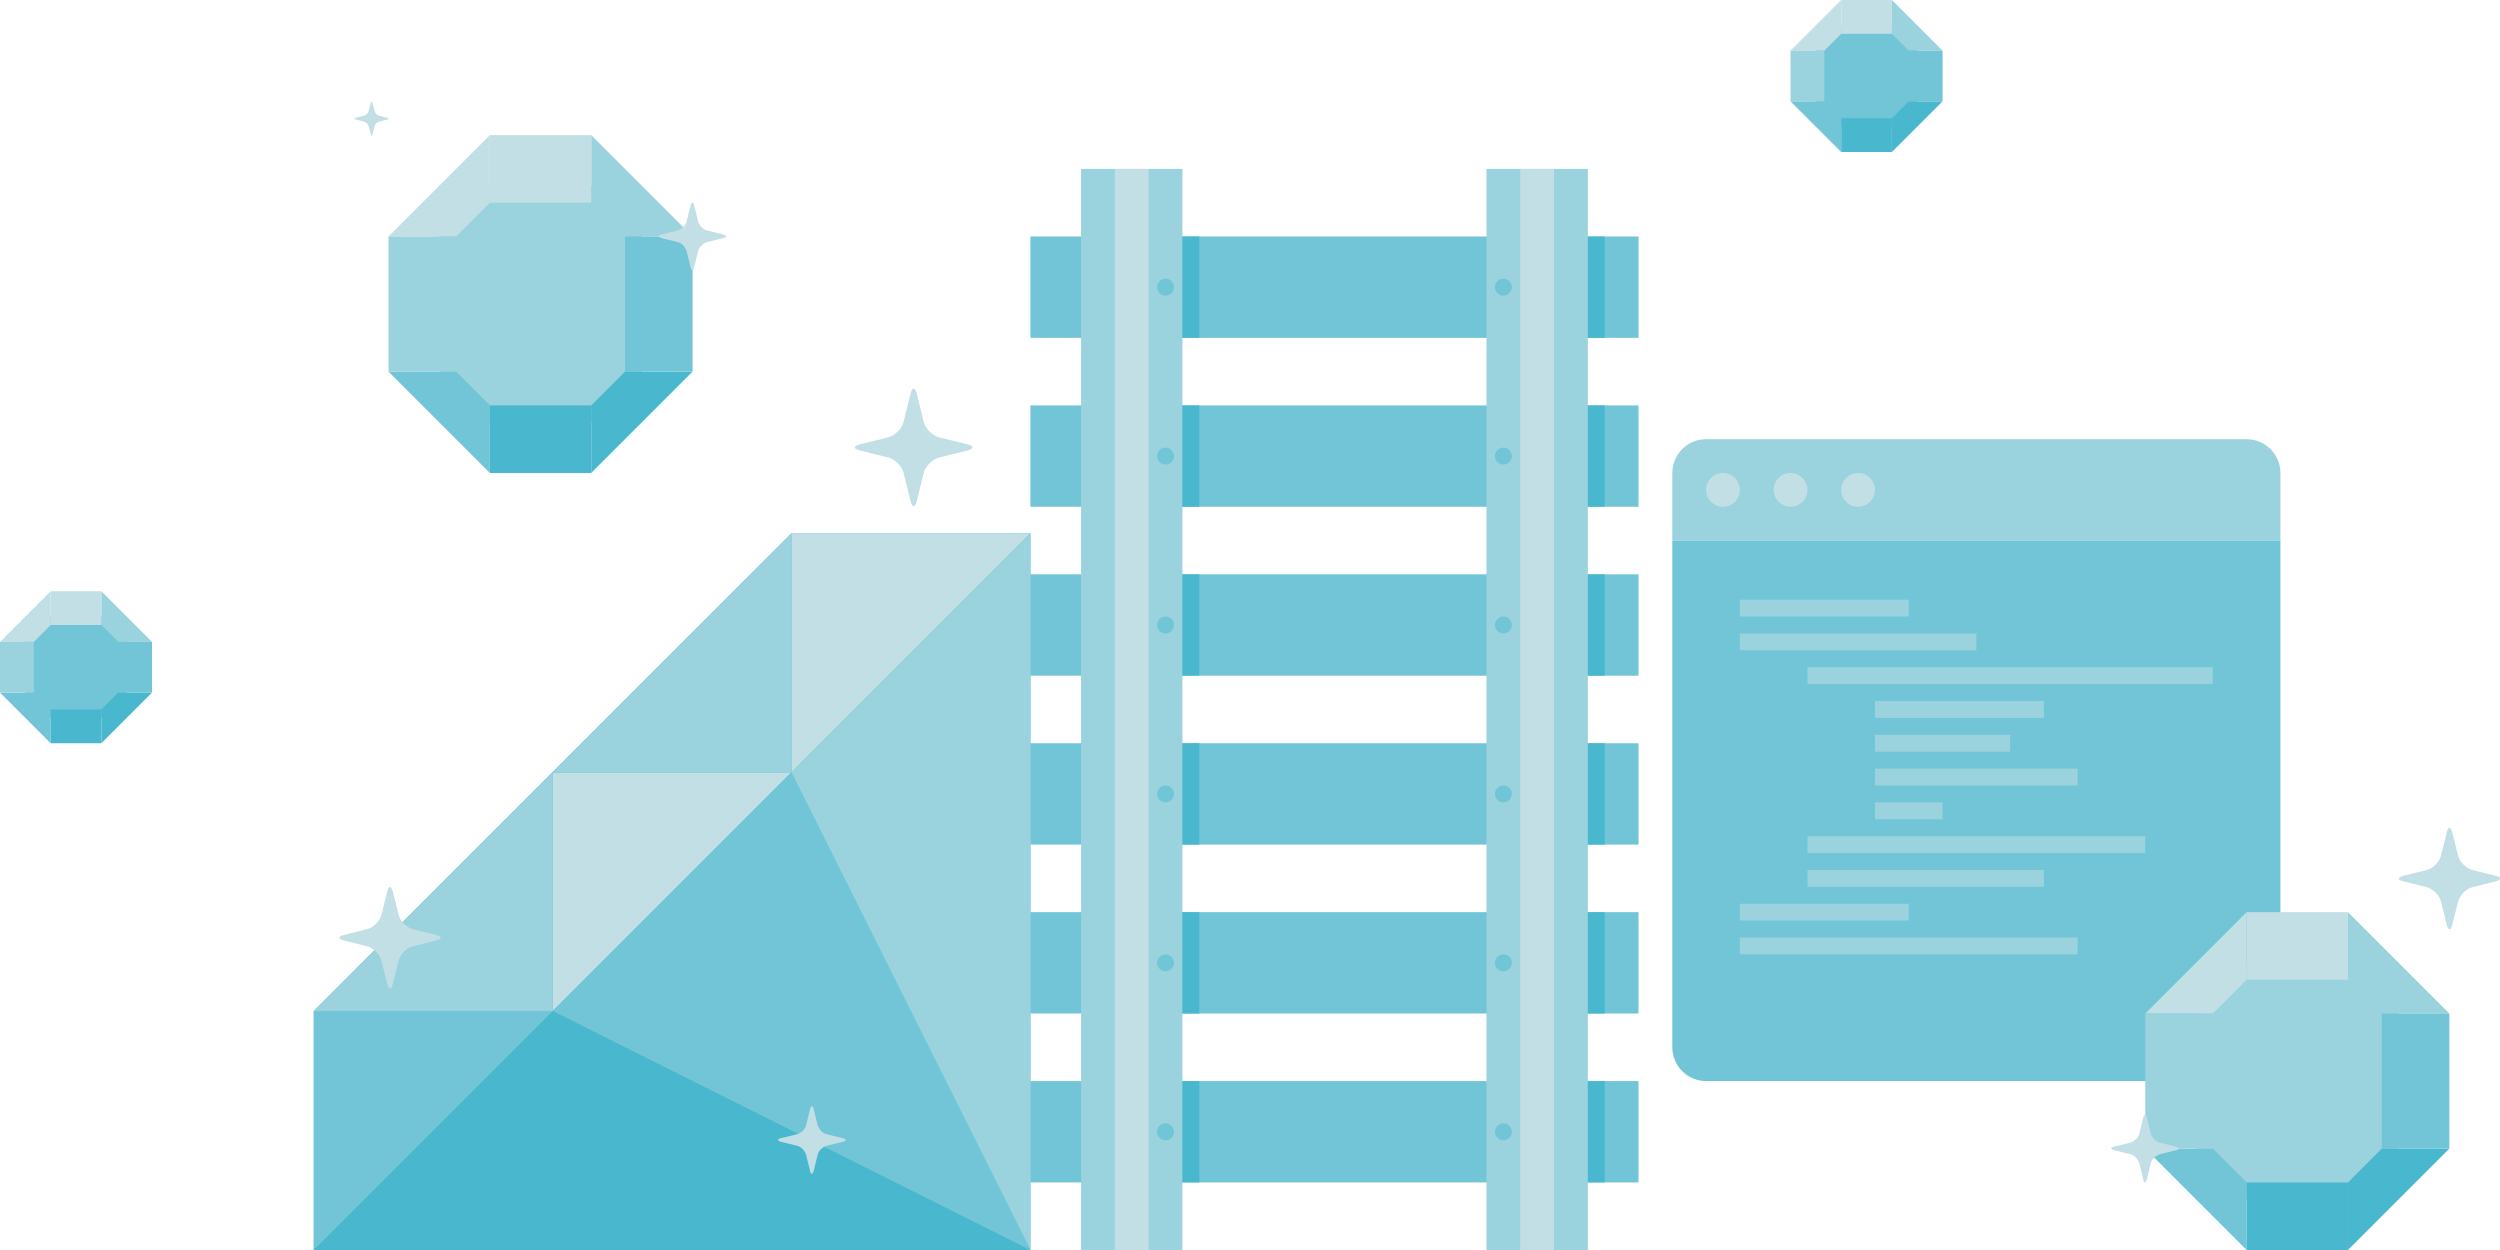 <svg xmlns="http://www.w3.org/2000/svg" width="592" height="296" viewBox="0 0 592 296"><path fill="#49B8CF" d="M74.3 239.4l113.1-113.1h56.6v169.7h-169.7"/><path fill="#C2DFE5" d="M244 126.3h-56.6v56.6m0 0h-56.5v56.5"/><path fill="#71C5D6" d="M130.9 239.4h-56.6v56.6m56.6-56.6l113.1 56.6-56.6-113.1"/><path fill="#9AD2DE" d="M187.4 126.3v56.6h-56.5m0 0v56.5h-56.6m169.7 56.6l-56.6-113.1 56.6-56.6"/><path fill="#C2DFE5" d="M93 211.1c-.4-1.4-1-1.4-1.3 0l-1.4 5.6c-.4 1.4-1.8 2.9-3.3 3.3l-5.6 1.4c-1.4.4-1.4 1 0 1.3l5.6 1.4c1.4.4 2.9 1.8 3.3 3.3l1.4 5.6c.4 1.4 1 1.4 1.3 0l1.4-5.6c.4-1.4 1.8-2.9 3.3-3.3l5.6-1.4c1.4-.4 1.4-1 0-1.3l-5.6-1.4c-1.4-.4-2.9-1.8-3.3-3.3l-1.4-5.6zm124.1-117.8c-.4-1.7-1.1-1.7-1.5 0l-1.6 6.5c-.4 1.7-2.1 3.4-3.8 3.8l-6.5 1.6c-1.7.4-1.7 1.1 0 1.5l6.5 1.6c1.7.4 3.4 2.1 3.8 3.8l1.6 6.5c.4 1.7 1.1 1.7 1.5 0l1.6-6.5c.4-1.7 2.1-3.4 3.8-3.8l6.5-1.6c1.7-.4 1.7-1.1 0-1.5l-6.5-1.6c-1.7-.4-3.4-2.1-3.8-3.8l-1.6-6.5zm-24.4 169.4c-.2-1-.6-1-.9 0l-.9 3.7c-.2 1-1.2 1.9-2.2 2.2l-3.7.9c-1 .2-1 .6 0 .9l3.7.9c1 .2 1.9 1.2 2.2 2.2l.9 3.7c.2 1 .6 1 .9 0l.9-3.7c.2-1 1.2-1.9 2.2-2.2l3.7-.9c1-.2 1-.6 0-.9l-3.7-.9c-1-.2-1.9-1.2-2.2-2.2l-.9-3.7z"/><path fill="#71C5D6" d="M244 56h144v24h-144zm0 80h144v24h-144zm0 40h144v24h-144zm0 40h144v24h-144zm0-120h144v24h-144zm0 160h144v24h-144z"/><path fill="#9AD2DE" d="M256 40h24v256h-24z"/><path fill="#C2DFE5" d="M264 40h8v256h-8z"/><path fill="#9AD2DE" d="M352 40h24v256h-24z"/><path fill="#C2DFE5" d="M360 40h8v256h-8z"/><circle fill="#71C5D6" cx="356" cy="108" r="2"/><circle fill="#71C5D6" cx="276" cy="108" r="2"/><circle fill="#71C5D6" cx="356" cy="68" r="2"/><circle fill="#71C5D6" cx="276" cy="68" r="2"/><circle fill="#71C5D6" cx="356" cy="148" r="2"/><circle fill="#71C5D6" cx="276" cy="148" r="2"/><circle fill="#71C5D6" cx="356" cy="188" r="2"/><circle fill="#71C5D6" cx="276" cy="188" r="2"/><circle fill="#71C5D6" cx="356" cy="228" r="2"/><circle fill="#71C5D6" cx="276" cy="228" r="2"/><circle fill="#71C5D6" cx="356" cy="268" r="2"/><circle fill="#71C5D6" cx="276" cy="268" r="2"/><path fill="#49B8CF" d="M280 56h4v24h-4zm0 40h4v24h-4zm0 40h4v24h-4zm0 40h4v24h-4zm0 40h4v24h-4zm0 40h4v24h-4zm96-200h4v24h-4zm0 40h4v24h-4zm0 40h4v24h-4zm0 40h4v24h-4zm0 40h4v24h-4zm0 40h4v24h-4z"/><path fill="#9AD2DE" d="M532 104h-128c-4.4 0-8 3.6-8 8v16h144v-16c0-4.4-3.6-8-8-8z"/><path fill="#71C5D6" d="M404 256h128c4.4 0 8-3.6 8-8v-120h-144v120c0 4.4 3.6 8 8 8z"/><circle fill="#C2DFE5" cx="408" cy="116" r="4"/><circle fill="#C2DFE5" cx="424" cy="116" r="4"/><circle fill="#C2DFE5" cx="440" cy="116" r="4"/><path fill="#9AD2DE" d="M412 142h40v4h-40zm0 8h56v4h-56zm0 64h40v4h-40zm0 8h80v4h-80zm16-64h96v4h-96zm0 40h80v4h-80zm0 8h56v4h-56zm16-40h40v4h-40zm0 8h32v4h-32zm0 8h48v4h-48zm0 8h16v4h-16zM520 228h48v56h-48z"/><path fill="#C2DFE5" d="M532 232v-16l-24 24h16"/><path fill="#9AD2DE" d="M556 216v16l8 8h16"/><path fill="#49B8CF" d="M564 272l-8 8v16l24-24"/><path fill="#71C5D6" d="M532 280l-8-8h-16l24 24"/><path fill="#C2DFE5" d="M532 216h24v16h-24z"/><path fill="#71C5D6" d="M564 240h16v32h-16z"/><path fill="#49B8CF" d="M532 280h24v16h-24z"/><path fill="#9AD2DE" d="M508 240h16v32h-16zM104 44h48v56h-48z"/><path fill="#C2DFE5" d="M116 48v-16l-24 24h16"/><path fill="#9AD2DE" d="M140 32v16l8 8h16"/><path fill="#49B8CF" d="M148 88l-8 8v16l24-24"/><path fill="#71C5D6" d="M116 96l-8-8h-16l24 24"/><path fill="#C2DFE5" d="M116 32h24v16h-24z"/><path fill="#71C5D6" d="M148 56h16v32h-16z"/><path fill="#49B8CF" d="M116 96h24v16h-24z"/><path fill="#9AD2DE" d="M92 56h16v32h-16z"/><path fill="#71C5D6" d="M6 146h24v24h-24z"/><path fill="#C2DFE5" d="M12 148v-8l-12 12h8"/><path fill="#9AD2DE" d="M24 140v8l4 4h8"/><path fill="#49B8CF" d="M28 164l-4 4v8l12-12"/><path fill="#71C5D6" d="M12 168l-4-4h-8l12 12"/><path fill="#C2DFE5" d="M12 140h12v8h-12z"/><path fill="#71C5D6" d="M28 152h8v12h-8z"/><path fill="#49B8CF" d="M12 168h12v8h-12z"/><path fill="#9AD2DE" d="M0 152h8v12h-8z"/><path fill="#71C5D6" d="M430 6h24v24h-24z"/><path fill="#C2DFE5" d="M436 8v-8l-12 12h8"/><path fill="#9AD2DE" d="M448 0v8l4 4h8"/><path fill="#49B8CF" d="M452 24l-4 4v8l12-12"/><path fill="#71C5D6" d="M436 28l-4-4h-8l12 12"/><path fill="#C2DFE5" d="M436 0h12v8h-12z"/><path fill="#71C5D6" d="M452 12h8v12h-8z"/><path fill="#49B8CF" d="M436 28h12v8h-12z"/><path fill="#9AD2DE" d="M424 12h8v12h-8z"/><path fill="#C2DFE5" d="M164.4 48.7c-.2-1-.6-1-.9 0l-.9 3.7c-.2 1-1.2 1.9-2.2 2.2l-3.7.9c-1 .2-1 .6 0 .9l3.7.9c1 .2 1.9 1.2 2.2 2.2l.9 3.7c.2 1 .6 1 .9 0l.9-3.7c.2-1 1.2-1.9 2.2-2.2l3.7-.9c1-.2 1-.6 0-.9l-3.7-.9c-1-.2-1.9-1.2-2.2-2.2l-.9-3.7zm344 216c-.2-1-.6-1-.9 0l-.9 3.7c-.2 1-1.2 1.9-2.2 2.2l-3.7.9c-1 .2-1 .6 0 .9l3.7.9c1 .2 1.9 1.2 2.2 2.2l.9 3.7c.2 1 .6 1 .9 0l.9-3.7c.2-1 1.2-1.9 2.2-2.2l3.7-.9c1-.2 1-.6 0-.9l-3.7-.9c-1-.2-1.9-1.2-2.2-2.2l-.9-3.7zm72.3-67.6c-.4-1.4-1-1.4-1.3 0l-1.4 5.6c-.4 1.4-1.8 2.9-3.3 3.3l-5.6 1.4c-1.4.4-1.4 1 0 1.3l5.6 1.4c1.4.4 2.9 1.8 3.3 3.3l1.4 5.6c.4 1.4 1 1.4 1.3 0l1.4-5.6c.4-1.4 1.8-2.9 3.3-3.3l5.6-1.4c1.4-.4 1.4-1 0-1.3l-5.6-1.4c-1.4-.4-2.9-1.8-3.3-3.3l-1.4-5.6zm-492.5-172.7c-.1-.5-.3-.5-.4 0l-.5 1.9c-.1.5-.6 1-1.1 1.1l-1.9.5c-.5.1-.5.3 0 .4l1.9.5c.5.1 1 .6 1.1 1.1l.5 1.9c.1.5.3.5.4 0l.5-1.9c.1-.5.6-1 1.1-1.1l1.9-.5c.5-.1.5-.3 0-.4l-1.9-.5c-.5-.1-1-.6-1.1-1.1l-.5-1.9z"/></svg>

